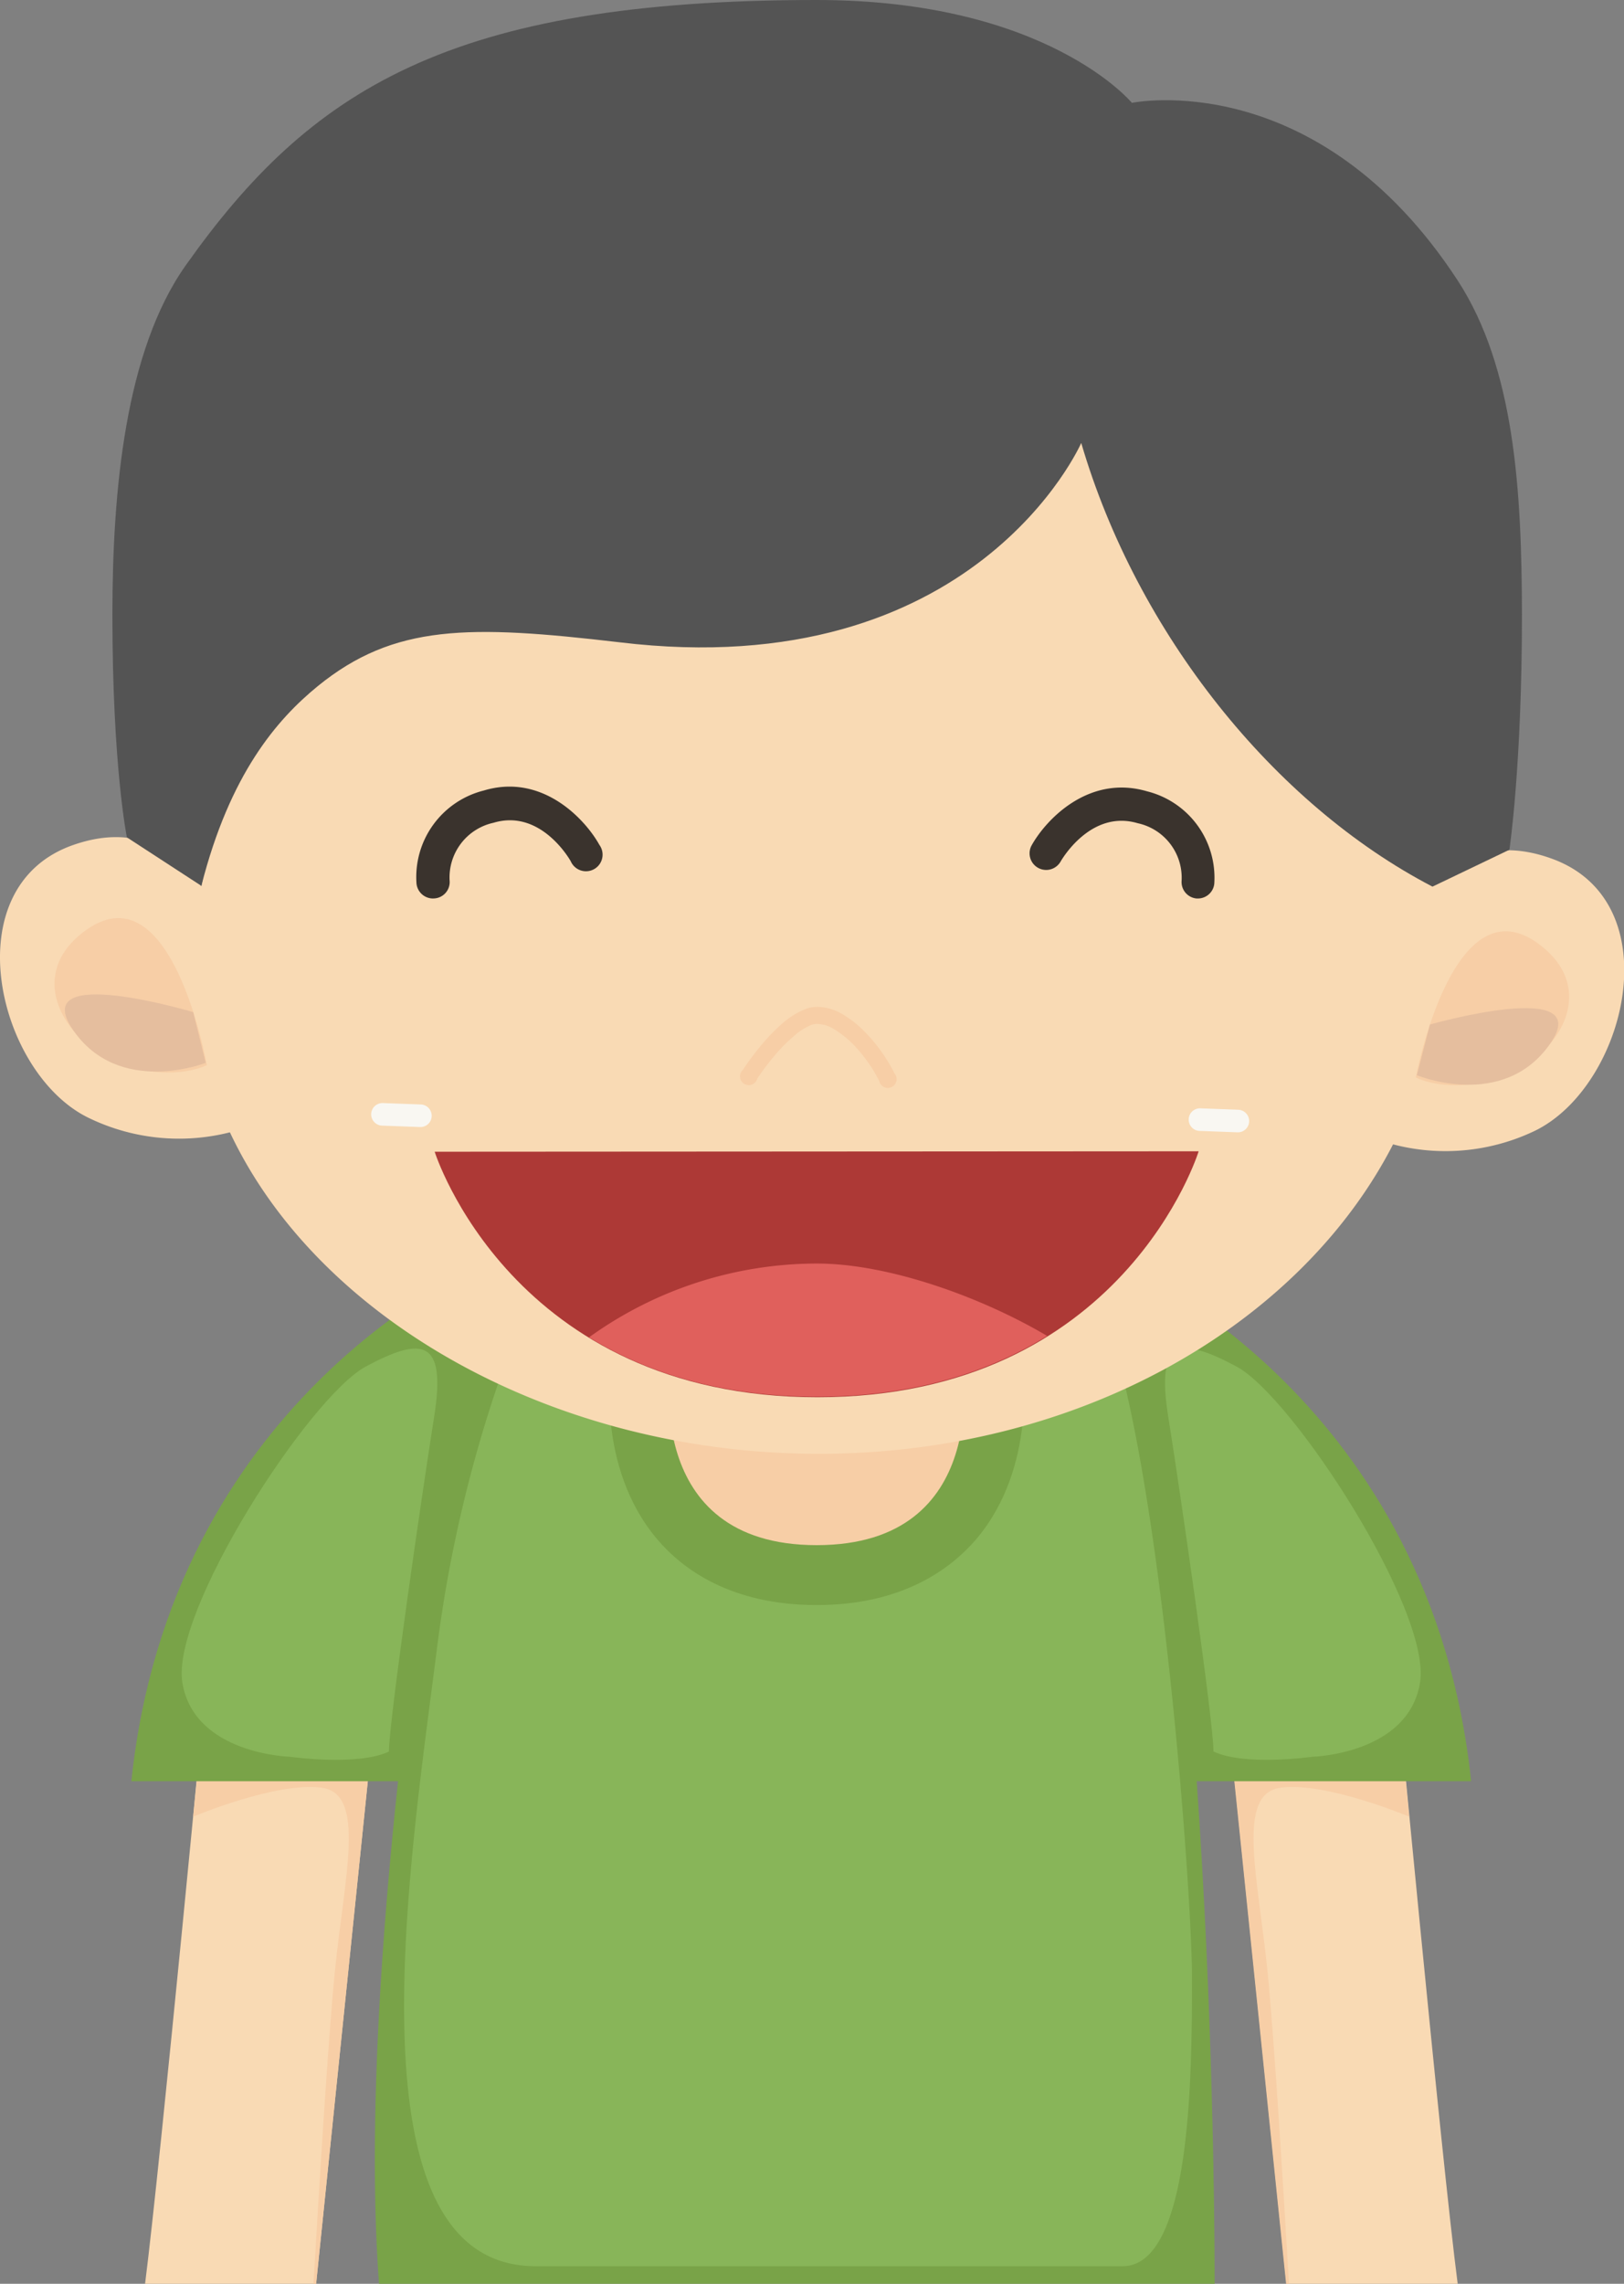 <svg xmlns="http://www.w3.org/2000/svg" viewBox="0 0 184.94 260"><rect x="0" y="0" width="184.94" height="260" fill="#808080" stroke="none"/><defs><style>.cls-1{fill:#f9dab4;}.cls-2{fill:#f7cea6;}.cls-3{fill:#79a348;}.cls-4{fill:#88b559;}.cls-5{fill:#f9f7f2;}.cls-6{fill:#e5be9e;}.cls-7{fill:#ad3936;}.cls-8{fill:#e0605c;}.cls-9{fill:#545454;}.cls-10{fill:#3a332d;}</style></defs><title>资源 5</title><g id="图层_2" data-name="图层 2"><g id="Layer_1" data-name="Layer 1"><path class="cls-1" d="M166,260h-19.5l-7.24-70.28,19.61,0S164.18,246.08,166,260Z"/><path class="cls-2" d="M160.47,206.82s-9.51-4-14.63-3.3-2.58,10.08-1.48,21.07c.76,7.66,1.84,25.38,2.43,35.41h-.33l-7.24-70.28,19.61,0S159.51,196.92,160.47,206.82Z"/><path class="cls-3" d="M128.66,144.5s34.35,15,38.87,58.29H125V144.5Z"/><path class="cls-4" d="M149.47,200s10.89-.28,12.24-8.42-14.49-32.57-20.89-36-9.2-3.18-7.79,5.65,5.16,34.78,5.16,38.17C141.76,201.1,149.47,200,149.47,200Z"/><path class="cls-1" d="M16.52,260H36l7.23-70.28-19.6,0S18.3,246.08,16.52,260Z"/><path class="cls-2" d="M22,206.82s9.51-4,14.63-3.3,2.58,10.08,1.49,21.07C37.36,232.25,36.28,250,35.7,260H36l7.23-70.28-19.6,0S23,196.92,22,206.82Z"/><path class="cls-3" d="M53.82,144.5s-34.35,15-38.86,58.29h42.5V144.5Z"/><path class="cls-4" d="M33,200s-10.88-.28-12.23-8.42,14.49-32.57,20.88-36,9.2-3.18,7.8,5.65S44.29,196,44.29,199.41C40.72,201.1,33,200,33,200Z"/><path class="cls-3" d="M55.2,137.16S39.83,214.47,43.16,260h95.16c0-3.82.08-82.12-11.66-123.21C72.88,136.79,55.2,137.16,55.2,137.16Z"/><path class="cls-4" d="M61.59,145.06a152.68,152.68,0,0,0-11.84,42.69C46.65,212.29,39.31,258,61,258h66.85c7.89,0,7.89-22.27,7.89-33s-4.55-72.35-12.87-80.67C91,126,61.59,145.06,61.59,145.06Z"/><path class="cls-3" d="M93,182.73c-9.74,0-15.24-4.06-18.14-7.47-7-8.25-5.38-19.71-5.17-21l.93-5.72h44.77l.93,5.72c.21,1.28,1.84,12.74-5.17,21C108.21,178.67,102.71,182.73,93,182.73Z"/><path class="cls-2" d="M76.38,155.37S73,175.91,93,175.91s16.59-20.54,16.59-20.54Z"/><path class="cls-1" d="M137.09,50.51c-16.94-6.95-26.13.86-43.64.31h0a86.06,86.06,0,0,0-25.92,3.78C27.25,65.43,22.7,98.27,22.09,107.71c-2.08,31.6,31.4,57.55,70.6,57.8s71.14-25.22,71.35-56.89C164,108.62,165.51,63.76,137.09,50.51Z"/><path class="cls-2" d="M86.24,122.79h0A29.44,29.44,0,0,1,88.36,120a18.23,18.23,0,0,1,2-2,7,7,0,0,1,2-1.3,1.72,1.72,0,0,1,.75-.13,3.86,3.86,0,0,1,1.81.56,11.61,11.61,0,0,1,3,2.61,16.82,16.82,0,0,1,2.21,3.33,1,1,0,1,0,1.74-.86,18.84,18.84,0,0,0-3.54-4.89,11.65,11.65,0,0,0-2.43-1.88,5.67,5.67,0,0,0-2.75-.81,3.76,3.76,0,0,0-1.46.26A9.25,9.25,0,0,0,89,116.6,23.28,23.28,0,0,0,85.89,120c-.78,1-1.27,1.77-1.28,1.79a1,1,0,1,0,1.63,1Z"/><path class="cls-5" d="M49.16,127.08a1.28,1.28,0,0,1-1.33,1.23l-4.32-.16a1.29,1.29,0,0,1-1.24-1.33h0a1.29,1.29,0,0,1,1.33-1.24l4.33.16a1.29,1.29,0,0,1,1.23,1.34Z"/><path class="cls-5" d="M142.25,127.68a1.28,1.28,0,0,1-1.33,1.23l-4.32-.16a1.28,1.28,0,0,1-1.23-1.33h0a1.28,1.28,0,0,1,1.33-1.24l4.32.16a1.29,1.29,0,0,1,1.23,1.34Z"/><path class="cls-1" d="M155,129a23.55,23.55,0,0,0,19.81-.27c10.39-5.08,15.52-25.95,2-30.94s-17.61,10.49-17.61,10.49Z"/><path class="cls-2" d="M161.23,122.67s4.28-22.86,14.27-15c6.15,4.85,2.5,11.63-3.2,14.41C168.73,123.85,164.08,124,161.23,122.67Z"/><path class="cls-6" d="M161.35,122.41l1.49-5.77s19-5.42,13.67,2.21S161.35,122.41,161.35,122.41Z"/><path class="cls-1" d="M29.74,127.7a23.57,23.57,0,0,1-19.8-.51C-.39,122-5.25,101,8.28,96.22s17.48,10.72,17.48,10.72Z"/><path class="cls-2" d="M23.55,121.27s-4-22.91-14.08-15.14c-6.2,4.77-2.64,11.59,3,14.44C16,122.36,20.69,122.57,23.55,121.27Z"/><path class="cls-6" d="M23.43,121,22,115.23s-18.93-5.67-13.7,2S23.43,121,23.43,121Z"/><path class="cls-7" d="M49.5,131.12l87-.05s-8.59,28-43.41,28S49.5,131.12,49.5,131.12Z"/><path class="cls-8" d="M93.07,159c11.28,0,19.8-2.94,26.18-6.91-7.4-4.38-18-8.24-26.24-8.24a44.45,44.45,0,0,0-25.93,8.4h0C73.45,156.16,81.92,159,93.07,159Z"/><path class="cls-9" d="M166,31.93C149.93,7.33,128.9,11.71,128.9,11.71S119.25,0,93,0C51.21,0,35.31,10.2,21.13,30.24,14.24,40,12.8,55.93,12.8,70c0,17.26,1.65,25.33,1.65,25.33l8.48,5.52c3.24-12.74,8.61-18.94,13.25-22.73,8.71-7.09,17.26-7,34.34-5,40.55,4.91,52.61-22.69,52.61-22.69,6.34,21.63,21.91,41.1,40,50.51l8.76-4.2s1.43-9.53,1.43-26.79C173.29,55.93,172.51,41.93,166,31.93Z"/><path class="cls-10" d="M49.31,102.29a1.89,1.89,0,0,1-1.88-1.71A10.16,10.16,0,0,1,55.09,90c6.61-2,11.51,3.2,13.17,6.19A1.89,1.89,0,1,1,65,98.06c-.13-.24-3.44-6-8.8-4.39a6.37,6.37,0,0,0-5,6.55,1.87,1.87,0,0,1-1.7,2.06Z"/><path class="cls-10" d="M136.45,102.29h-.18a1.88,1.88,0,0,1-1.71-2,6.35,6.35,0,0,0-5-6.57c-5.35-1.58-8.66,4.15-8.8,4.4a1.89,1.89,0,0,1-3.3-1.84c1.66-3,6.55-8.14,13.17-6.19a10.14,10.14,0,0,1,7.65,10.54A1.88,1.88,0,0,1,136.45,102.29Z"/></g></g></svg>